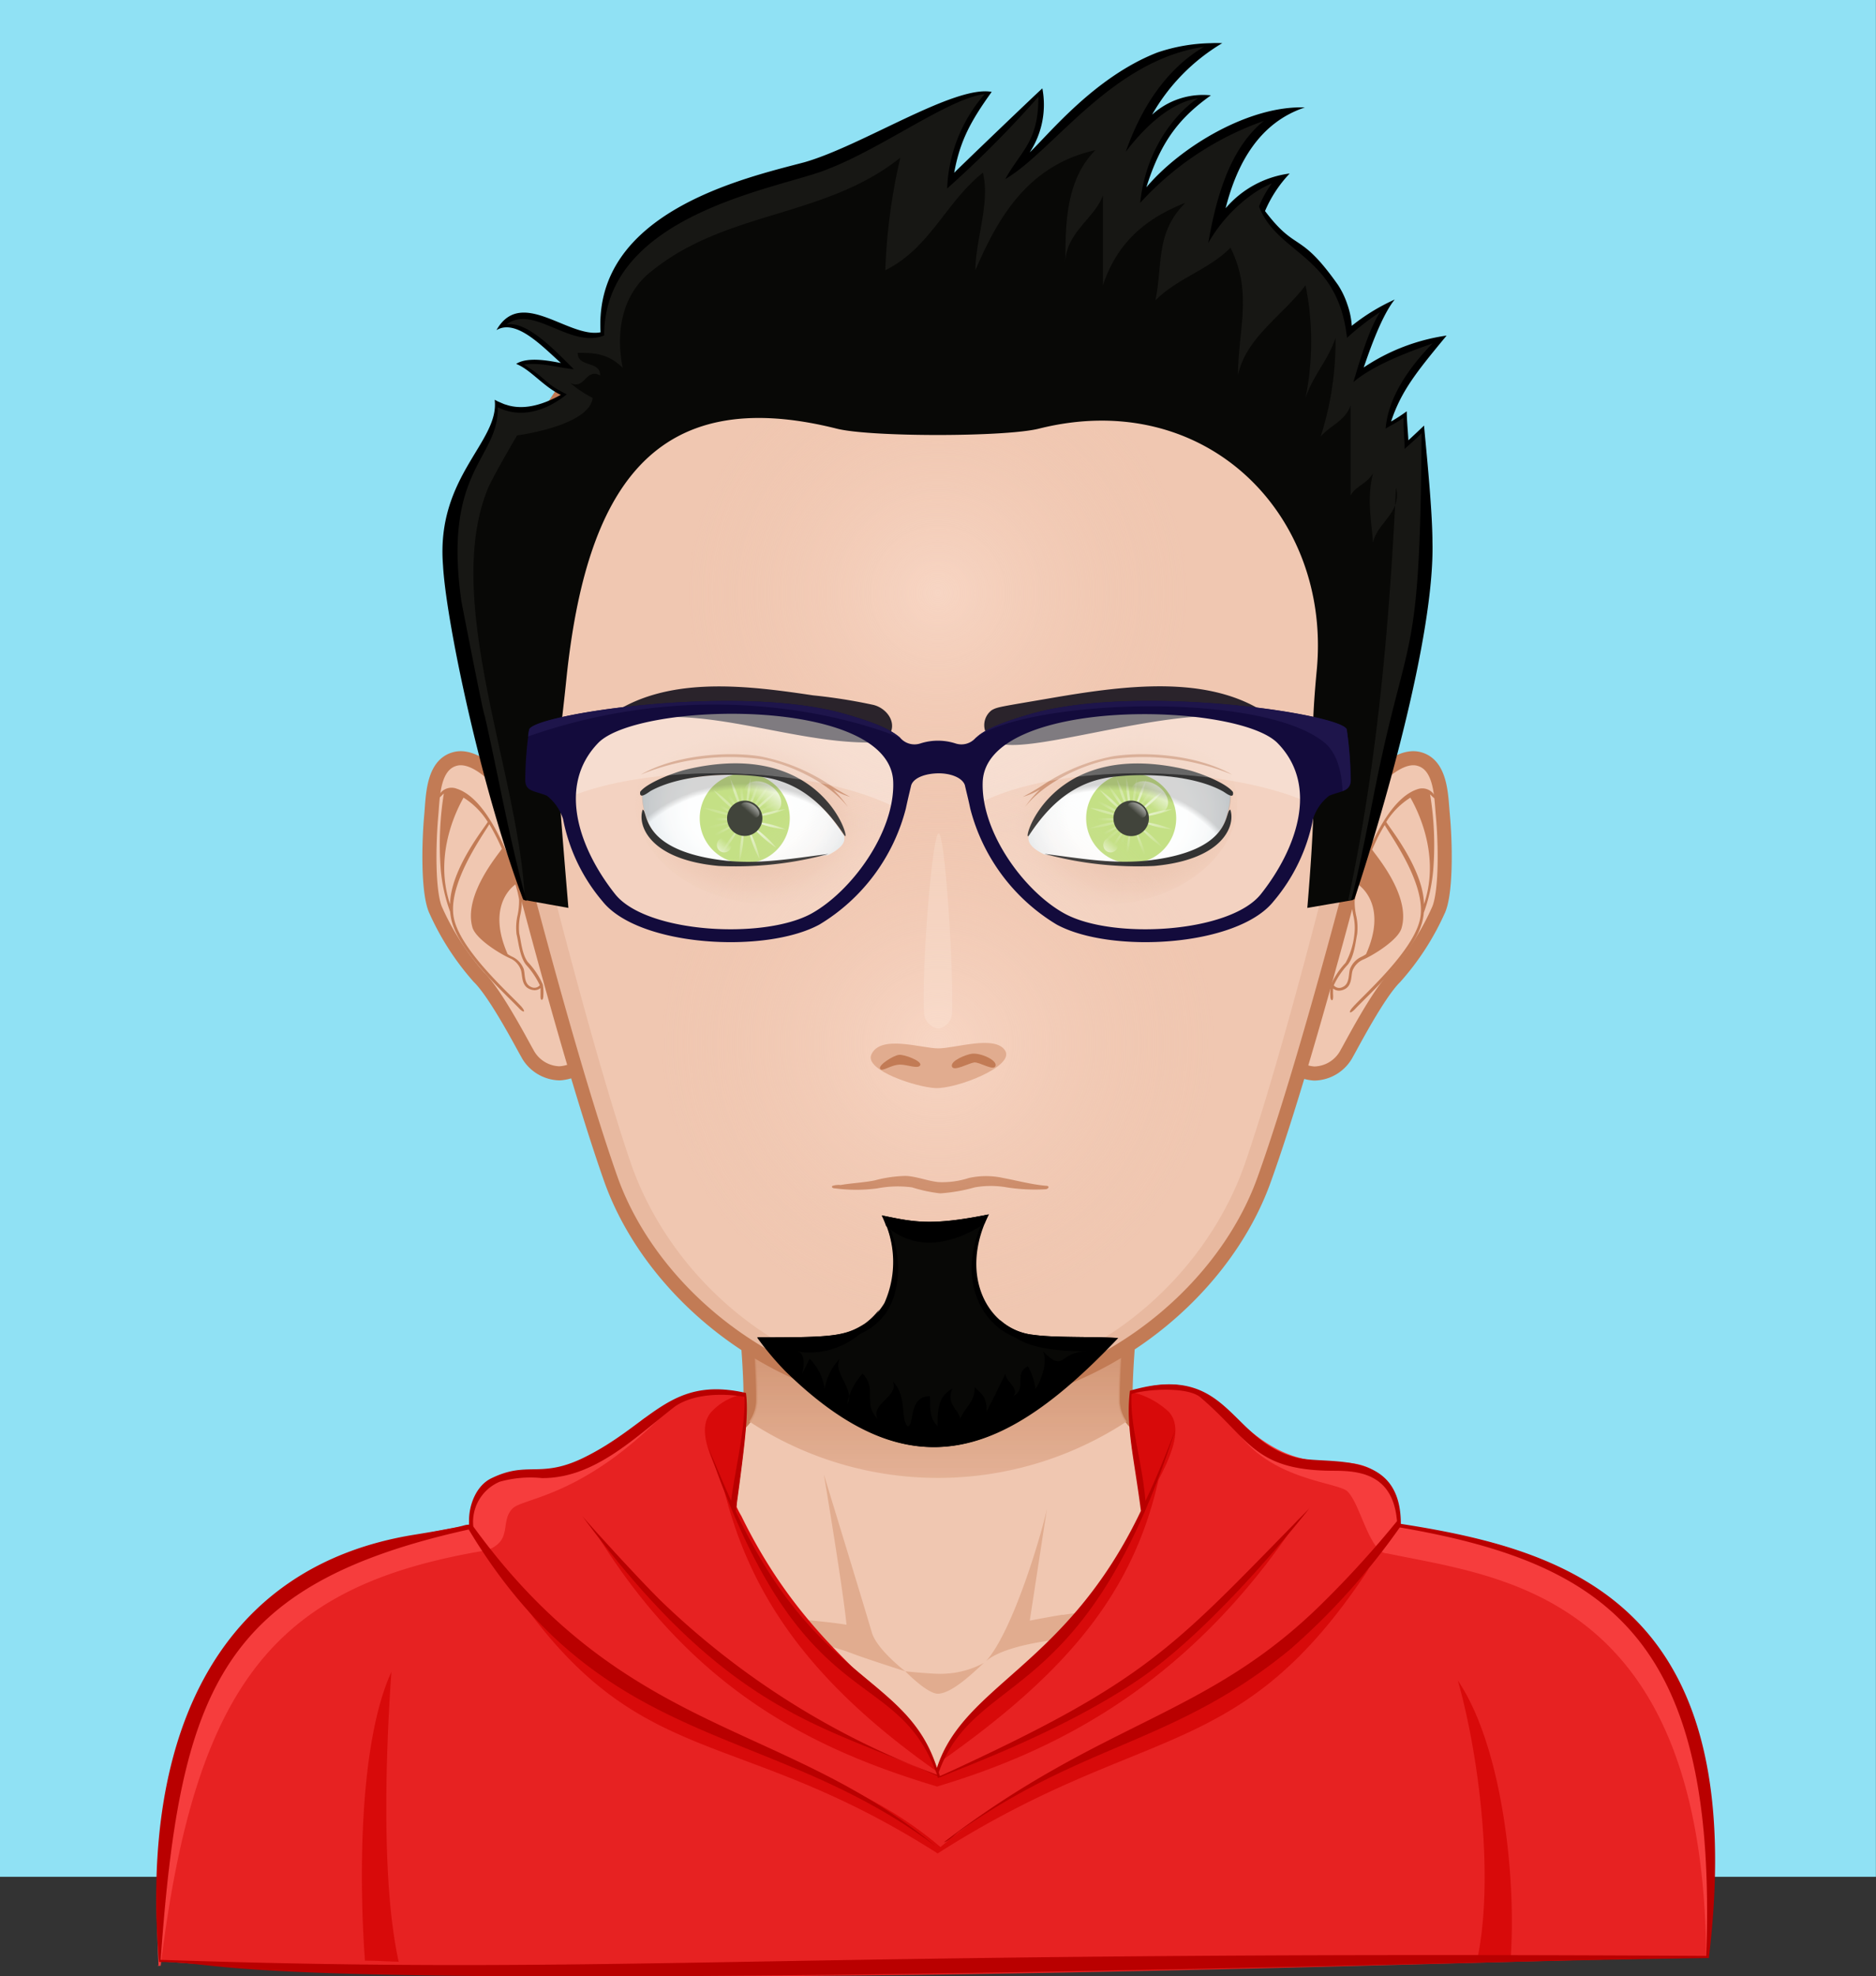 <svg id="Capa_1" data-name="Capa 1" xmlns="http://www.w3.org/2000/svg" xmlns:xlink="http://www.w3.org/1999/xlink" viewBox="0 0 200.01 210.6"><rect x="0" y="0" width="200.01" height="210.6" fill="#333333" stroke="none"/><defs><style>.cls-1{fill:#90e1f4;}.cls-2{fill:#080806;}.cls-12,.cls-3{fill:#f0c7b1;}.cls-4{fill:#ffe4d6;}.cls-5{fill:#e1ac8f;}.cls-6{fill:none;}.cls-12,.cls-6{stroke:#c27b55;stroke-width:1.5px;}.cls-7{fill:url(#Degradado_sin_nombre);}.cls-8{fill:#e72222;}.cls-9{fill:#d80a0a;}.cls-10{fill:#f63d3d;}.cls-11{fill:#b90000;}.cls-13{fill:#c27b55;}.cls-14{fill:#e8b9a0;}.cls-15{fill:url(#Degradado_sin_nombre_2);}.cls-16{fill:url(#Degradado_sin_nombre_3);}.cls-17{fill:#b5d867;}.cls-18,.cls-27{opacity:0.7;}.cls-18,.cls-19,.cls-20,.cls-21,.cls-22,.cls-23,.cls-27,.cls-28,.cls-29,.cls-30,.cls-31,.cls-37,.cls-39,.cls-40{isolation:isolate;}.cls-18{fill:url(#Degradado_sin_nombre_4);}.cls-19,.cls-28,.cls-40{opacity:0.4;}.cls-19{fill:url(#Degradado_sin_nombre_5);}.cls-20{opacity:0.9;}.cls-21,.cls-22,.cls-29,.cls-30{opacity:0.5;}.cls-21{fill:url(#Degradado_sin_nombre_6);}.cls-22{fill:url(#Degradado_sin_nombre_7);}.cls-23,.cls-31{opacity:0.75;}.cls-23{fill:url(#Degradado_sin_nombre_8);}.cls-24{fill:url(#Degradado_sin_nombre_9);}.cls-25{fill:url(#Degradado_sin_nombre_10);}.cls-26{fill:url(#Degradado_sin_nombre_11);}.cls-27{fill:url(#Degradado_sin_nombre_12);}.cls-28{fill:url(#Degradado_sin_nombre_13);}.cls-29{fill:url(#Degradado_sin_nombre_14);}.cls-30{fill:url(#Degradado_sin_nombre_15);}.cls-31{fill:url(#Degradado_sin_nombre_16);}.cls-32{fill:url(#Degradado_sin_nombre_17);}.cls-33{fill:url(#Degradado_sin_nombre_18);}.cls-34{fill:url(#Degradado_sin_nombre_19);}.cls-35{fill:url(#Degradado_sin_nombre_20);}.cls-36{fill:#2a232b;}.cls-37{fill:#fff5ef;}.cls-37,.cls-39{opacity:0.2;}.cls-38{fill:#171714;}.cls-39,.cls-40{fill:#fff;}.cls-41{fill:#130b3c;}.cls-42{fill:#1e154b;}</style><linearGradient id="Degradado_sin_nombre" x1="-389.38" y1="322.13" x2="-389.38" y2="333.87" gradientTransform="matrix(3, 0, 0, -3, 1268, 1124)" gradientUnits="userSpaceOnUse"><stop offset="0" stop-color="#e1ac8f" stop-opacity="0.8"/><stop offset="0.7" stop-color="#c27b55"/></linearGradient><linearGradient id="Degradado_sin_nombre_2" x1="-389.82" y1="329.4" x2="-389.82" y2="330.2" gradientTransform="matrix(3, 0, 0, -3, 1269.5, 1121)" gradientUnits="userSpaceOnUse"><stop offset="0.1" stop-color="#e8b9a0"/><stop offset="1" stop-color="#e1ac8f"/></linearGradient><radialGradient id="Degradado_sin_nombre_3" cx="-654.94" cy="335.26" r="3.53" gradientTransform="matrix(-3.3, 0.13, -0.19, -2.76, -2017.97, 1096.56)" gradientUnits="userSpaceOnUse"><stop offset="0" stop-color="#fff"/><stop offset="0.54" stop-color="#fdfefe"/><stop offset="0.74" stop-color="#f6f8f9"/><stop offset="0.88" stop-color="#eaeff2"/><stop offset="0.99" stop-color="#d9e3e8"/><stop offset="1" stop-color="#d8e2e7"/></radialGradient><radialGradient id="Degradado_sin_nombre_4" cx="317.64" cy="263.11" r="15.93" gradientTransform="matrix(0.29, -0.07, -0.07, -0.29, 7.07, 186.7)" gradientUnits="userSpaceOnUse"><stop offset="0" stop-color="#fff"/><stop offset="1" stop-color="#fff" stop-opacity="0"/></radialGradient><radialGradient id="Degradado_sin_nombre_5" cx="436.99" cy="678.21" r="15.93" gradientTransform="matrix(0.3, 0, 0, -0.3, -52.94, 287.7)" xlink:href="#Degradado_sin_nombre_4"/><linearGradient id="Degradado_sin_nombre_6" x1="-345.38" y1="344.46" x2="-345.13" y2="344.76" gradientTransform="matrix(3, 0, 0, -3, 1112.75, 1124)" xlink:href="#Degradado_sin_nombre_4"/><linearGradient id="Degradado_sin_nombre_7" x1="-344.17" y1="346.05" x2="-344.37" y2="345.82" gradientTransform="matrix(3, 0, 0, -3, 1112.75, 1124)" xlink:href="#Degradado_sin_nombre_4"/><linearGradient id="Degradado_sin_nombre_8" x1="-343.52" y1="346.71" x2="-343.98" y2="346.16" gradientTransform="matrix(3, 0, 0, -3, 1112.75, 1124)" xlink:href="#Degradado_sin_nombre_4"/><radialGradient id="Degradado_sin_nombre_9" cx="-345.21" cy="393.23" r="4.54" gradientTransform="matrix(2.97, 0.41, -0.4, 2.21, 1262.5, -640.15)" gradientUnits="userSpaceOnUse"><stop offset="0" stop-color="#e1ac8f"/><stop offset="0.7" stop-color="#e1ac8f" stop-opacity="0.3"/><stop offset="1" stop-color="#f0c7b1" stop-opacity="0"/></radialGradient><radialGradient id="Degradado_sin_nombre_10" cx="-331.9" cy="319.32" r="7" gradientTransform="matrix(2.15, -0.18, -0.24, -1.84, 869.64, 624.24)" gradientUnits="userSpaceOnUse"><stop offset="0.95" stop-opacity="0"/><stop offset="1" stop-opacity="0.2"/></radialGradient><radialGradient id="Degradado_sin_nombre_11" cx="-392.69" cy="347.31" r="3.53" gradientTransform="matrix(3.3, 0.13, 0.19, -2.76, 1349.97, 1096.56)" xlink:href="#Degradado_sin_nombre_3"/><radialGradient id="Degradado_sin_nombre_12" cx="-51.45" cy="358.36" r="15.93" gradientTransform="matrix(0.29, -0.07, -0.07, -0.29, 161.57, 186.7)" xlink:href="#Degradado_sin_nombre_4"/><radialGradient id="Degradado_sin_nombre_13" cx="55.94" cy="674.81" r="15.94" gradientTransform="matrix(0.3, 0, 0, -0.3, 101.55, 287.7)" xlink:href="#Degradado_sin_nombre_4"/><linearGradient id="Degradado_sin_nombre_14" x1="-383.15" y1="344.46" x2="-382.9" y2="344.76" gradientTransform="matrix(3, 0, 0, -3, 1267.25, 1124)" xlink:href="#Degradado_sin_nombre_4"/><linearGradient id="Degradado_sin_nombre_15" x1="-381.94" y1="346.05" x2="-382.14" y2="345.82" gradientTransform="matrix(3, 0, 0, -3, 1267.25, 1124)" xlink:href="#Degradado_sin_nombre_4"/><linearGradient id="Degradado_sin_nombre_16" x1="-381.29" y1="346.71" x2="-381.75" y2="346.16" gradientTransform="matrix(3, 0, 0, -3, 1267.25, 1124)" xlink:href="#Degradado_sin_nombre_4"/><radialGradient id="Degradado_sin_nombre_17" cx="-631.37" cy="446.37" r="4.54" gradientTransform="matrix(-2.97, 0.41, 0.4, 2.21, -1932.89, -640.03)" xlink:href="#Degradado_sin_nombre_9"/><radialGradient id="Degradado_sin_nombre_18" cx="-730.09" cy="358.23" r="7" gradientTransform="matrix(-2.15, -0.18, 0.24, -1.84, -1537.64, 624.26)" xlink:href="#Degradado_sin_nombre_10"/><radialGradient id="Degradado_sin_nombre_19" cx="-389.38" cy="337.6" r="10.93" gradientTransform="matrix(3, 0, 0, -3, 1268, 1124)" gradientUnits="userSpaceOnUse"><stop offset="0" stop-color="#ffe4d6" stop-opacity="0.5"/><stop offset="0.9" stop-color="#f0c7b1" stop-opacity="0"/></radialGradient><radialGradient id="Degradado_sin_nombre_20" cx="-389.38" cy="353.6" r="9.87" xlink:href="#Degradado_sin_nombre_19"/></defs><title>amaya</title><g id="svga-group-backs-single"><path id="SvgjsPath3600" class="cls-1" d="M199.87,200H-.13V0h200Z" transform="translate(0.13)"/></g><g id="svga-group-hair-back"><path id="SvgjsPath4355" class="cls-2" d="M100.27,100.4h-.8v-.8h.8Z" transform="translate(0.13)"/></g><g id="svga-group-humanbody-single"><path id="SvgjsPath2893" class="cls-3" d="M176.21,179.83c-1.76-3.8-6.56-9.43-11.89-11-6.59-1.92-21.47-4.25-27-5.54-4.42-1-13.33-9-16.45-11.72a3.37,3.37,0,0,1-1-2.21c-.11-8.69,3.36-31.78,3.36-31.78H76.54s3.46,23.09,3.35,31.78a3.37,3.37,0,0,1-1,2.21c-3.12,2.69-12,10.68-16.45,11.72-5.52,1.29-20.39,3.7-27,5.62-5.33,1.55-10.13,7.1-11.88,10.9-3,6.4-3.67,18-3.67,28h160C179.87,197.83,179.17,186.23,176.21,179.83Z" transform="translate(0.13)"/><path id="SvgjsPath2894" class="cls-4" d="M147.2,167.25c19.47,2.83,27.67,7,30.23,40.58h2.44c0-10-.7-21.6-3.66-28-1.76-3.8-6.56-9.43-11.89-11-6.59-1.92-21.47-4.25-27-5.54-4.42-1-14.59-9.65-17.31-13.08,2.68,3.76,10.23,12.49,16.84,14.77A52,52,0,0,0,147.2,167.25ZM62.88,165c6.61-2.28,14.16-11,16.85-14.77-2.72,3.43-12.89,12-17.32,13.08-5.52,1.29-20.39,3.7-27,5.62-5.33,1.55-10.13,7.1-11.88,10.9-3,6.4-3.67,18-3.67,28h2.44c2.55-33.4,10.78-37.75,30.24-40.58A51.91,51.91,0,0,0,62.88,165Z" transform="translate(0.13)"/><path id="SvgjsPath2895" class="cls-5" d="M96.39,178.1s-4.06-1.29-5.67-1.9c-8.36-3.21-35.52-5.29-35.52-5.29s28.61,1.14,34.92,2.23c-.37-3.82-2.41-16-2.41-16s4.12,13.45,5.12,16.85C93.37,175.79,96.39,178.1,96.39,178.1ZM105,177c-.07.06-.16.13-.24.21Zm-8.64,1.07s2.31,2.39,3.48,2.42c1.52,0,3.86-2.31,4.92-3.28a9.63,9.63,0,0,1-4.25,1.15C99.47,178.43,96.39,178.1,96.39,178.1Zm16.81-6c-1.23.19-3.51.63-3.51.63l1.83-11.92c-.51,2.46-3.58,13-6.49,16.23,1.53-1.3,4.92-1.92,6.66-2.17,8.19-1.18,8.18-1.18,32.85-4C144.54,170.91,121.28,170.79,113.2,172.09Z" transform="translate(0.13)"/><path id="SvgjsPath2896" class="cls-6" d="M176.21,179.83c-1.76-3.8-6.56-9.43-11.89-11-6.59-1.92-21.47-4.25-27-5.54-4.42-1-13.33-9-16.45-11.72a3.37,3.37,0,0,1-1-2.21c-.11-8.69,3.36-31.78,3.36-31.78H76.54s3.46,23.09,3.35,31.78a3.37,3.37,0,0,1-1,2.21c-3.12,2.69-12,10.68-16.45,11.72-5.52,1.29-20.39,3.7-27,5.62-5.33,1.55-10.13,7.1-11.88,10.9-3,6.4-3.67,18-3.67,28h160C179.87,197.83,179.17,186.23,176.21,179.83Z" transform="translate(0.13)"/></g><g id="svga-group-chinshadow-single"><path id="SvgjsPath4373" class="cls-7" d="M79.75,151.48a36.66,36.66,0,0,0,40.24,0,4,4,0,0,1-.74-2.1c-.07-5.69,1.35-17.29,2.36-24.83-12.47-2.51-31-2.51-43.48,0,1,7.54,2.44,19.14,2.36,24.83A4,4,0,0,1,79.75,151.48Z" transform="translate(0.13)"/></g><g id="svga-group-clothes-single"><path id="SvgjsPath4361" class="cls-8" d="M16.92,209c-2.33-19.44,6.42-37.67,27.6-43.69,6.22-1.77,4.55-2.67,5.49-2.73a2,2,0,0,1,0-.5h0c.07-6.43,7.22-5.17,9.27-5.59,8.1-1.73,10.85-10.23,20.09-8,.23,1.95.06,4.2-1.09,12.53,8.71,18.78,18.17,17.15,21.54,27.66,3-9.4,13.87-10.89,21.84-27.66-.52-4.71-1.66-8.83-1.18-12.75l0,0c6.2-2.07,8.9.7,11.37,3.08,7.52,7.27,11.51,2.66,15.27,6a6.63,6.63,0,0,1,2,5.21c17.13,2.49,36.78,7.92,32.87,46l.07.08C164.75,208.54,65.91,212.88,16.92,209Z" transform="translate(0.13)"/><path id="SvgjsPath4362" class="cls-9" d="M100.09,187.75c3.38-8.51,13.55-10.5,21.23-26.2a7.19,7.19,0,0,0,.53-1,15.23,15.23,0,0,0-1-4.61,28.18,28.18,0,0,1-.47-7.63,8.68,8.68,0,0,1,4.09,2.13c1.51,1.64.37,4.49-1.08,7.24C120.72,169.48,114,178,100.09,187.75Zm55.21-8.66c2.35,8.3,3.91,21.55,2,30,1.57,0,2.15-.08,3.61-.11C161.59,200.1,160,186,155.3,179.09ZM130,180.59c-10.25,6-20.55,8.29-29.86,16.24-9.31-7.93-19.72-9.31-30-15.29-4.69-1.89-11.9-8.56-16.3-13.26,13.85,21,23.77,15.06,46,29.23,22.19-14.17,32.17-9.35,46-30.38C141.39,171.83,134.65,178.72,130,180.59Zm-30.24,8.16c-3.39-8.51-13.17-11.5-20.85-27.2a9.28,9.28,0,0,1-.52-1c.13-1.46-.21-3.07.47-4.69a26,26,0,0,0,.32-7.3,6.26,6.26,0,0,0-3.45,1.88c-1.5,1.64-.36,4.49,1.08,7.24C79.47,169.48,85.85,179,99.72,188.75ZM41.6,178.16c-3.44,7.51-3.47,21.94-2.82,30.78,1.45,0,2,.07,3.6.11C40.5,200.64,41,186.61,41.6,178.16Zm58.18,12.22c13.11-3.93,27.05-11.12,38.65-28.68-10.47,14.11-26,22.45-38.35,27.56-12.71-4.61-27.93-13.77-36.8-26.11C73.68,180.19,86.68,186.45,99.78,190.38Z" transform="translate(0.13)"/><path id="SvgjsPath4363" class="cls-10" d="M182.08,208.54h-.3c-.34-38.89-22-40.46-34-43-1.88,0-2.85-5.21-4.23-6.59-1.18-1.18-10.22-1.18-13.08-8.94.47.41.9.84,1.34,1.26,7.52,7.27,11.5,2.66,15.27,6a6.66,6.66,0,0,1,2,5.21c17.13,2.49,36.78,7.92,32.87,46Zm-165.39.94H17c3.8-30.91,12.82-40.65,34.83-44.29,2.76-1.05,1.31-3.05,2.69-4.44,1.17-1.17,7.7-1.2,16.74-10.71-.47.41-2.46.83-2.89,1.25-7.52,7.27-13.19,5.21-15.27,6-2.57,1-3,3.22-3,5.23C33,165,14.8,174.47,16.77,209.39Z" transform="translate(0.13)"/><path id="SvgjsPath4364" class="cls-11" d="M149.22,162.39c0-7.89-7.41-6.32-10.82-7-7.53-1.62-7.29-10.34-18.06-7.19-.46,3.72.41,7,1.17,12.8-7.9,16.6-18.86,18.47-21.75,27.39-3.17-9.9-12.84-8.9-21.45-27.33,1.2-8.67,1.32-10.69,1.09-12.62-8.22-1.88-10.08,3.45-17.51,7-4.51,2.11-5.78.21-9.65,2.1-1.61.78-2.41,2.89-2.36,4.62,0,0,0,0,0,0a1.56,1.56,0,0,0,0,.31c-.94.07.44.06-5.86,1.08-20.29,3.28-29.29,20.43-27.2,45.53,9.51,0,.81,3.5,146.52-.07,6.77-.17,18.24-.35,18.72-.35C186.53,171.42,167.74,165.26,149.22,162.39ZM17,208.85c2.06-28.8,6.41-40,32.84-45.86,14.38,23.87,32,20.4,49.78,33.75-16.13-13.42-33-11.64-49.29-34.07a4.65,4.65,0,0,1,2.82-4.77,12.08,12.08,0,0,1,4.48-.39c5.67.05,10-4.4,14.24-7.66,2-1.33,5-1.4,7.36-1,.18,3.1-1,7.77-1.41,11.07-.83-1.83-1.62-3.73-2.41-5.61,10,29.3,19.92,22.66,24.37,34.82a85.35,85.35,0,0,1-29.46-18.55c-2.69-2.66-8-8.53-8.41-9.08,15.65,21.21,25.66,22.29,37.91,27.76,0,0,0,0,0,0s0,.17.06.2a.68.68,0,0,1,.2-.07.07.07,0,0,1,.06,0c1.7-.83,12.85-4.72,21.35-10.56,8.74-6,18.71-19.06,18-18.11-14.61,14.86-16.86,18.23-39.37,28.54l-.06,0a1.58,1.58,0,0,0-.09-.31.58.58,0,0,1,0-.14c4-10.87,15.58-6.67,25.21-36.45-1,2.58-2,5.11-3.19,7.59-.36-4.36-1.63-7.8-1.49-11.4,1.67-.55,6.2-.81,7.45.44,5.22,4.47,5.65,7.74,14.16,7.74,2.72,0,6.29.36,6.7,5.37A106.59,106.59,0,0,1,141,170.7c-12.35,12.3-23.4,12.53-40.49,25.61.41,0,1.28-.91,1.62-1.14,13.37-9.49,23-9.34,35.27-19.39a73,73,0,0,0,11.7-13h.07c22.56,3.88,33.85,12.37,32.61,45.65C80.71,207.83,67,210.52,17,208.85Z" transform="translate(0.13)"/></g><g id="svga-group-ears-left"><path id="SvgjsPath3601" class="cls-12" d="M56.41,87.48c-1.19-2-5.06-7.36-8-6.61-2.41.62-2.38,4-2.56,6-.27,2.91-.37,8,.42,10a27.88,27.88,0,0,0,4.66,7.26c1.84,1.79,4.78,7.49,5.14,8.08a4,4,0,0,0,3.46,2.17c2.45-.15,4.58-2.47,4.77-3.59C65.31,104.74,59.5,92.6,56.41,87.48Z" transform="translate(0.13)"/><path id="SvgjsPath3602" class="cls-13" d="M55.23,99.48a6.26,6.26,0,0,1,.12-2,6.75,6.75,0,0,0,.15-1.74,28.68,28.68,0,0,0-2.38-6.57c-1-2-2.56-4.48-4.55-5.12a1.53,1.53,0,0,0-1.67.37c-.23.24-.28.52-.2.55s.24-.2.49-.41-.41,0,0,0a34.58,34.58,0,0,0-.33,8.11,17.6,17.6,0,0,0,1,4.49,7.37,7.37,0,0,0,.13.84c.8,3.53,6,8.14,7.23,9.46.22.24.46.38.51.32s-.08-.3-.3-.54c-1.2-1.31-6.38-5.9-7.15-9.31-.82-3.61,3.13-9,3.76-10.1.32.54.59,1.05.8,1.47s.35.73.54,1.15c-.37.59-4.1,4.9-3.15,8.35.35,1.28,3.06,2.92,4.11,3.36a2.12,2.12,0,0,1,1,1.05c.29.5,0,1.78,1,2.19a1.43,1.43,0,0,0,.53.12,1,1,0,0,0,.63-.23c0,.22,0,.5,0,.75s0,.49.12.5.17-.14.18-.47a5,5,0,0,0-.06-1.16,8.29,8.29,0,0,0-1.57-2.36C55.52,101.76,55.41,100.17,55.23,99.48Zm-7.38-3.13C46,90.81,48.87,85.76,49.29,85a8.08,8.08,0,0,1,2.58,2.59C51.49,88.26,47.92,92.62,47.85,96.35Zm8.64,8.82c-.87-.37-.57-1.58-.85-2.06a2.35,2.35,0,0,0-1.18-1.17,3.44,3.44,0,0,1-.47-.27c-2.14-4.86.24-7,.83-7.42a11.23,11.23,0,0,1,.39,1.58,7.09,7.09,0,0,1-.15,1.66,6,6,0,0,0-.12,2.06c.2.76.33,2.38,1,3.24a8.82,8.82,0,0,1,1.48,2.2A.74.74,0,0,1,56.49,105.17Z" transform="translate(0.13)"/></g><g id="svga-group-ears-right"><path id="SvgjsPath3603" class="cls-12" d="M143.13,87.48c1.18-2,5.06-7.36,8-6.61,2.41.62,2.38,4,2.57,6,.27,2.91.37,8-.42,10a27.66,27.66,0,0,1-4.67,7.26c-1.84,1.79-4.77,7.49-5.13,8.08A4,4,0,0,1,140,114.4c-2.45-.15-4.57-2.47-4.77-3.59C134.22,104.74,140,92.6,143.13,87.48Z" transform="translate(0.13)"/><path id="SvgjsPath3604" class="cls-13" d="M143.33,102.6a8.29,8.29,0,0,0-1.57,2.36,5.07,5.07,0,0,0-.06,1.16c0,.33.1.47.18.47s.13-.16.12-.5a6.17,6.17,0,0,1,0-.75,1,1,0,0,0,.62.23,1.39,1.39,0,0,0,.53-.12c1-.41.69-1.69,1-2.19a2.08,2.08,0,0,1,1.05-1c1.05-.45,3.75-2.09,4.1-3.37,1-3.45-2.77-7.76-3.14-8.35.18-.42.37-.81.53-1.15s.48-.93.81-1.47c.63,1.14,4.58,6.49,3.75,10.1-.77,3.41-6,8-7.15,9.31-.22.24-.36.48-.3.54s.29-.08.52-.32c1.21-1.32,6.42-5.93,7.22-9.46a5.74,5.74,0,0,0,.13-.83,17.74,17.74,0,0,0,1-4.5,33.49,33.49,0,0,0-.33-8.11c.41,0-.2-.18,0,0s.42.45.5.41,0-.31-.21-.55A1.52,1.52,0,0,0,151,84.1c-2,.64-3.57,3.14-4.55,5.12A29.83,29.83,0,0,0,144,95.79a6.72,6.72,0,0,0,.15,1.74,5.7,5.7,0,0,1,.12,2A8.09,8.09,0,0,1,143.33,102.6Zm4.33-15A8.08,8.08,0,0,1,150.24,85c.42.76,3.33,5.81,1.45,11.35C151.61,92.62,148.05,88.26,147.66,87.59ZM142.07,105a8.46,8.46,0,0,1,1.49-2.2c.7-.86.84-2.48,1-3.24a5.85,5.85,0,0,0-.12-2.07,6.89,6.89,0,0,1-.14-1.65,11,11,0,0,1,.38-1.58c.6.44,3,2.56.83,7.42a3.3,3.3,0,0,1-.47.27,2.35,2.35,0,0,0-1.18,1.17c-.28.48,0,1.69-.84,2.06A.75.75,0,0,1,142.07,105Z" transform="translate(0.13)"/></g><g id="svga-group-faceshape-wrap"><g id="svga-group-faceshape-single"><path id="SvgjsPath4370" class="cls-3" d="M99.87,20.69c-26.89,0-48.65,22-48.69,49.2a49.65,49.65,0,0,0,1.56,12.52h0S59.82,111,65,125.67c4.47,12.53,18.42,23.83,34.83,23.83s30.37-11.3,34.83-23.83C139.93,111,147,82.45,147,82.41h0a50.11,50.11,0,0,0,1.56-12.52C148.53,42.68,126.77,20.65,99.87,20.69Z" transform="translate(0.13)"/><path id="SvgjsPath4371" class="cls-14" d="M137.29,38.39c6,8.26,8.7,18.55,8.72,29.72a76.56,76.56,0,0,1-1.51,12.51s-6.82,28.6-11.86,43.26c-4.3,12.53-16.95,23.83-32.77,23.83S71.4,136.41,67.1,123.88c-5-14.66-11.84-43.22-11.85-43.26s-1.52-8.13-1.51-12.51c0-11.17,2.76-21.46,8.72-29.71a50,50,0,0,0-9.72,44h0S59.82,111,65,125.67c4.47,12.53,18.42,23.83,34.83,23.83s30.37-11.3,34.84-23.83C139.93,111,147,82.45,147,82.41h0a50,50,0,0,0-9.72-44Z" transform="translate(0.13)"/><path id="SvgjsPath4372" class="cls-6" d="M99.87,20.69c-26.89,0-48.65,22-48.69,49.2a49.65,49.65,0,0,0,1.56,12.52h0S59.82,111,65,125.67c4.47,12.53,18.42,23.83,34.83,23.83s30.37-11.3,34.83-23.83C139.93,111,147,82.45,147,82.41h0a50.11,50.11,0,0,0,1.56-12.52C148.53,42.68,126.77,20.65,99.87,20.69Z" transform="translate(0.13)"/></g></g><g id="svga-group-mouth-single"><path id="SvgjsPath4365" class="cls-15" d="M100.13,132.86a4.55,4.55,0,0,1-3.8-2.24,24.84,24.84,0,0,0,7.42-.05S102.41,132.86,100.13,132.86Z" transform="translate(0.13)"/><path id="SvgjsPath4369" class="cls-13" d="M96.44,130.68a.22.22,0,0,1-.17-.23.21.21,0,0,1,.23-.16,13.28,13.28,0,0,0,7,0,.2.2,0,0,1,.23.16.22.22,0,0,1-.15.24A12.14,12.14,0,0,1,96.44,130.68Zm-7.81-4.31a2.16,2.16,0,0,1,.86-.09c1.13-.2,2.5-.26,3.63-.49a14,14,0,0,1,3.33-.48c1.19.06,2.3.54,3.48.66a9.17,9.17,0,0,0,3.24-.44,8.48,8.48,0,0,1,3.65,0c1.55.29,3,.69,4.55.83.47,0,.29.33,0,.37a19.47,19.47,0,0,1-4.16-.2,9.82,9.82,0,0,0-3.42,0,18,18,0,0,1-3.68.64,15.87,15.87,0,0,1-3-.64,11.63,11.63,0,0,0-3.72.11,17.09,17.09,0,0,1-4.46,0C88.52,126.64,88.52,126.42,88.63,126.37Z" transform="translate(0.13)"/></g><g id="svga-group-eyes-left"><g id="svga-group-eyesback-left"><path id="SvgjsPath4241" class="cls-16" d="M81.26,82.71c3.67.54,6.34,2.79,8.62,6.35h0a.14.14,0,0,1,0,.06c.2.81-.65,1.46-1.72,2-3.82.49-7.49,1.19-11.36.7-7.74-1-7.88-4.41-8.26-5.31a6.5,6.5,0,0,1-.25-2A13,13,0,0,1,73,82.89,29.69,29.69,0,0,1,81.26,82.71Z" transform="translate(0.13)"/></g><g id="svga-group-eyesiriswrapper-left"><g id="svga-group-eyesiriscontrol-left"><g id="svga-group-eyesiris-left"><path id="SvgjsPath4309" class="cls-17" d="M84.07,87.2a4.8,4.8,0,0,1-9.6,0h0a4.8,4.8,0,0,1,9.6,0Z" transform="translate(0.13)"/><path id="SvgjsPath4310" class="cls-18" d="M78.73,82.46h0l.06.33C78.74,82.68,78.74,82.57,78.73,82.46Zm0,.33a11.77,11.77,0,0,0,.42,3.49A11.61,11.61,0,0,0,78.74,82.79Zm.42,3.49c0,.13-.09.22-.17.25a.32.32,0,0,1-.29-.08.33.33,0,0,1,0,.3c-.06.07-.16.08-.3.07a.34.34,0,0,1,.12.28c0,.08-.11.14-.24.19.13,0,.22.11.24.2a.34.34,0,0,1-.12.28.31.31,0,0,1,.3.07.33.33,0,0,1,0,.3.34.34,0,0,1,.3-.08c.08,0,.13.12.16.25.07-.12.14-.19.22-.2a.32.32,0,0,1,.27.15.34.34,0,0,1,.1-.29.32.32,0,0,1,.3,0,.26.26,0,0,1,.23-.44.33.33,0,0,1-.18-.24c0-.09.07-.17.19-.25-.14,0-.24,0-.28-.13a.32.32,0,0,1,0-.3.26.26,0,0,1-.41-.28c-.09.1-.17.16-.26.15S79.22,86.4,79.16,86.28Zm.48.06a11.57,11.57,0,0,0,1.26-3.28A11.81,11.81,0,0,0,79.64,86.34Zm1.26-3.28c0-.1.1-.2.14-.3l-.05,0Zm-.85,3.56a11.83,11.83,0,0,0,2.64-2.33A11.91,11.91,0,0,0,80.05,86.62Zm2.64-2.33.24-.18,0,0Zm-2.42,2.76a11.8,11.8,0,0,0,3.42-.83A12.24,12.24,0,0,0,80.27,87.05Zm3.42-.83.27,0s0,0,0-.05Zm-3.42,1.32a11.73,11.73,0,0,0,3.41.85A12.28,12.28,0,0,0,80.27,87.54Zm3.41.85.23.08s0,0,0,0ZM80,88a12,12,0,0,0,2.63,2.34A11.48,11.48,0,0,0,80,88Zm2.63,2.34.14.15,0,0Zm-3-2.06a11.83,11.83,0,0,0,1.24,3.29A11.68,11.68,0,0,0,79.64,88.26Zm1.24,3.29a1.21,1.21,0,0,0,.05.18h0Zm-1.73-3.24a11.68,11.68,0,0,0-.43,3.49A11.72,11.72,0,0,0,79.15,88.31Zm-.43,3.49a1.16,1.16,0,0,0,0,.18h0C78.71,91.93,78.72,91.86,78.72,91.8Zm0-3.66a11.77,11.77,0,0,0-2,2.89A11.59,11.59,0,0,0,78.69,88.14Zm-2,2.89-.13.15,0,0Zm1.68-3.26a12,12,0,0,0-3.12,1.62A11.66,11.66,0,0,0,78.37,87.77ZM75.25,89.4l-.21.08,0,0Zm3-2.11a12.16,12.16,0,0,0-3.51,0A11.33,11.33,0,0,0,78.25,87.29Zm-3.51,0-.26,0v0Zm3.63-.46a11.8,11.8,0,0,0-3.1-1.64A11.9,11.9,0,0,0,78.37,86.82Zm-3.1-1.64L75,85a.08.08,0,0,1,0,0Zm3.43,1.27a12,12,0,0,0-2-2.9A11.58,11.58,0,0,0,78.7,86.45Zm-2-2.9c0-.09-.11-.18-.16-.28l0,0A2.43,2.43,0,0,0,76.71,83.55Z" transform="translate(0.13)"/><path id="SvgjsPath4314" class="cls-19" d="M80,82.47h-.06c0,.11,0,.22,0,.33C79.93,82.69,80,82.58,80,82.47Zm-.08.32a11.74,11.74,0,0,0-.5,3.48A11.53,11.53,0,0,0,79.9,82.79Zm-.5,3.48c-.07.12-.14.2-.23.21a.36.36,0,0,1-.26-.16.34.34,0,0,1-.1.29.38.38,0,0,1-.31,0,.34.34,0,0,1,0,.3c0,.08-.14.11-.28.13.11.08.18.16.18.25s-.07.16-.19.24c.14,0,.24.06.27.14a.32.32,0,0,1,0,.3.31.31,0,0,1,.3,0,.34.34,0,0,1,.1.29.34.34,0,0,1,.27-.15c.08,0,.15.09.21.22,0-.14.09-.23.18-.25a.32.32,0,0,1,.29.08.33.33,0,0,1,0-.3.39.39,0,0,1,.3-.06A.33.33,0,0,1,80,87.5c0-.08.11-.14.24-.19-.13,0-.21-.11-.23-.2a.34.34,0,0,1,.12-.28c-.13,0-.24,0-.29-.07s-.06-.17,0-.3c-.12.07-.22.11-.3.07S79.43,86.41,79.4,86.27Zm.45.19a12,12,0,0,0,2.07-2.85A11.78,11.78,0,0,0,79.85,86.46Zm2.07-2.85.21-.25,0,0Zm-1.75,3.22a11.46,11.46,0,0,0,3.15-1.56A11.89,11.89,0,0,0,80.17,86.83Zm3.15-1.56.28-.11s0,0,0,0Zm-3,2a11.45,11.45,0,0,0,3.51.08A12,12,0,0,0,80.28,87.31Zm3.51.08.28,0v0Zm-3.64.4a11.91,11.91,0,0,0,3.07,1.7A11.51,11.51,0,0,0,80.15,87.79Zm3.07,1.7.2.13,0,0Zm-3.41-1.34a11.81,11.81,0,0,0,1.94,2.93A11.66,11.66,0,0,0,79.81,88.15Zm1.94,2.93.1.19,0,0Zm-2.4-2.77a11.66,11.66,0,0,0,.35,3.5A11.76,11.76,0,0,0,79.35,88.31Zm.35,3.5V92h0Zm-.83-3.57a11.77,11.77,0,0,0-1.32,3.26A11.82,11.82,0,0,0,78.87,88.24ZM77.55,91.5l-.09.16h0ZM78.47,88a11.8,11.8,0,0,0-2.68,2.27A12.07,12.07,0,0,0,78.47,88Zm-2.68,2.27-.17.12,0,0A1.85,1.85,0,0,1,75.79,90.22Zm2.46-2.71a11.8,11.8,0,0,0-3.43.76A11.55,11.55,0,0,0,78.25,87.51Zm-3.43.76-.23,0a.08.08,0,0,1,0,0ZM78.26,87a11.79,11.79,0,0,0-3.39-.92A11.55,11.55,0,0,0,78.26,87Zm-3.39-.92L74.63,86s0,0,0,0Zm3.63.49a11.89,11.89,0,0,0-2.57-2.39A11.48,11.48,0,0,0,78.5,86.59ZM75.93,84.2,75.72,84l0,0Zm3,2.12A11.49,11.49,0,0,0,77.74,83,11.86,11.86,0,0,0,78.91,86.32ZM77.74,83c0-.1,0-.21-.08-.31l0,0C77.65,82.81,77.7,82.91,77.74,83Z" transform="translate(0.13)"/><path id="SvgjsPath4318" class="cls-17" d="M81.15,87.2a1.88,1.88,0,1,1-1.88-1.88A1.88,1.88,0,0,1,81.15,87.2Z" transform="translate(0.13)"/><path id="SvgjsPath4319" class="cls-20" d="M81.15,87.2a1.88,1.88,0,1,1-1.88-1.88A1.88,1.88,0,0,1,81.15,87.2Z" transform="translate(0.13)"/><path id="SvgjsPath4320" class="cls-21" d="M76.64,89.4a.79.79,0,0,1,1.09.22.78.78,0,0,1-1.3.87.8.8,0,0,1,.21-1.09Z" transform="translate(0.13)"/><path id="SvgjsPath4324" class="cls-22" d="M80.76,86.94c-.2.3-.78.26-1.29-.08s-.76-.86-.56-1.16h0c.2-.3.78-.26,1.29.08s.76.86.56,1.16Z" transform="translate(0.13)"/><path id="SvgjsPath4328" class="cls-23" d="M83,86.14c-.45.7-1.63.74-2.62.09s-1.42-1.73-1-2.43,1.63-.74,2.62-.09,1.43,1.73,1,2.43Z" transform="translate(0.13)"/></g></g></g><g id="svga-group-eyesfront-left"><path id="SvgjsPath4266" class="cls-3" d="M64,86.87c2.58,9,6,18.65,14.15,18.93S95.82,100,95.94,88c.14-13.41-8.38-18.7-16.55-19S60.12,73.37,64,86.87Zm4.61-.4a6.5,6.5,0,0,1-.25-2A13.68,13.68,0,0,1,73,83a29.32,29.32,0,0,1,8.26-.26c3.67.54,6.34,2.79,8.62,6.35h0a.14.14,0,0,1,0,.06c.2.81-.65,1.46-1.72,2-3.82.49-7.49,1.19-11.36.7C69.09,90.78,69,87.37,68.57,86.47Z" transform="translate(0.13)"/><path id="SvgjsPath4267" class="cls-24" d="M79.25,96.14c7.41,1.12,14.28-2.41,15.35-7.89s-4.06-10.83-11.46-12-14.28,2.41-15.35,7.89S71.84,95,79.25,96.14ZM68.32,84.5A15.54,15.54,0,0,1,73,83a29.3,29.3,0,0,1,8.26-.26c3.67.54,6.34,2.79,8.61,6.35h0s0,0,0,.06c.2.81-.65,1.46-1.72,2-3.82.49-7.49,1.19-11.36.7-7.75-1-7.88-4.41-8.26-5.31A6.5,6.5,0,0,1,68.32,84.5Z" transform="translate(0.13)"/><path id="SvgjsPath4272" class="cls-25" d="M68.57,86.47a6.5,6.5,0,0,1-.25-2A14.83,14.83,0,0,1,73,83a29.32,29.32,0,0,1,8.26-.26c3.67.54,6.34,2.79,8.62,6.35h0a.14.14,0,0,1,0,.06c.2.81-.65,1.46-1.72,2-3.82.49-7.49,1.19-11.36.7C69.09,90.78,69,87.37,68.57,86.47Z" transform="translate(0.13)"/><path id="SvgjsPath4276" class="cls-13" d="M80.93,80.6a20.57,20.57,0,0,1,7.59,3.16c.51.32,1.09.69,2,1.16a7.41,7.41,0,0,1-1.84-.81A12.14,12.14,0,0,1,90.27,86c-2-2.53-5.84-4.43-9.09-5.08a25,25,0,0,0-13,1.63C72,80.36,77.66,80.07,80.93,80.6Z" transform="translate(0.13)"/><path id="SvgjsPath4277" d="M89.88,89c-2.28-3.47-5-5.66-8.63-6.19-3.86-.57-9-.18-12,1.47-.24.14-1.28,1-1.12.09.7-.93,3.46-2,4.8-2.34C87.89,78.42,90.74,90.29,89.88,89ZM68.39,86.28c-.58,1.65.69,5.32,8.11,6A37.81,37.81,0,0,0,88.21,91c-3.82.47-7.5,1.16-11.37.67C68.05,90.55,69,86.42,68.39,86.28Z" transform="translate(0.13)"/></g></g><g id="svga-group-eyes-right"><g id="svga-group-eyesback-right"><path id="SvgjsPath4249" class="cls-26" d="M118.17,82.71c-3.67.54-6.35,2.79-8.62,6.35h0a.14.14,0,0,1,0,.06c-.2.81.65,1.46,1.73,2,3.81.49,7.48,1.19,11.35.7,7.75-1,7.89-4.41,8.26-5.31a6.5,6.5,0,0,0,.25-2,12.9,12.9,0,0,0-4.68-1.61A29.62,29.62,0,0,0,118.17,82.71Z" transform="translate(0.13)"/></g><g id="svga-group-eyesiriswrapper-right"><g id="svga-group-eyesiriscontrol-right"><g id="svga-group-eyesiris-right"><path id="SvgjsPath4332" class="cls-17" d="M125.27,87.2a4.8,4.8,0,0,1-9.6,0h0a4.8,4.8,0,0,1,9.6,0Z" transform="translate(0.13)"/><path id="SvgjsPath4333" class="cls-27" d="M119.93,82.46h-.05c0,.11,0,.22.07.33C119.94,82.68,119.94,82.57,119.93,82.46Zm0,.33a11.77,11.77,0,0,0,.42,3.49A11.61,11.61,0,0,0,119.94,82.79Zm.42,3.49c0,.13-.09.22-.17.25a.32.32,0,0,1-.29-.08.33.33,0,0,1,0,.3c-.06.07-.16.08-.3.07a.34.34,0,0,1,.12.28c0,.08-.11.14-.23.19.12,0,.21.11.23.2a.34.34,0,0,1-.12.28.31.31,0,0,1,.3.07.35.35,0,0,1,0,.3.32.32,0,0,1,.29-.08c.08,0,.13.12.16.25.07-.12.14-.19.23-.2a.31.31,0,0,1,.26.15.34.34,0,0,1,.1-.29.32.32,0,0,1,.3,0,.34.34,0,0,1,0-.3c0-.08.14-.12.28-.14-.12-.07-.19-.16-.18-.24s.06-.17.18-.25c-.14,0-.24,0-.28-.13a.35.35,0,0,1,0-.3.34.34,0,0,1-.31,0c-.07,0-.09-.15-.1-.29a.31.31,0,0,1-.26.15C120.5,86.48,120.42,86.4,120.36,86.28Zm.48.06a11.57,11.57,0,0,0,1.26-3.28A12.15,12.15,0,0,0,120.84,86.34Zm1.26-3.28c.05-.1.1-.2.14-.3l0,0Zm-.85,3.56a11.61,11.61,0,0,0,2.64-2.33A11.91,11.91,0,0,0,121.25,86.62Zm2.64-2.33.24-.18,0,0Zm-2.41,2.76a11.69,11.69,0,0,0,3.41-.83A12,12,0,0,0,121.48,87.05Zm3.41-.83.27,0v-.05Zm-3.42,1.32a11.73,11.73,0,0,0,3.41.85A12.2,12.2,0,0,0,121.47,87.54Zm3.41.85.23.08v0ZM121.24,88a12,12,0,0,0,2.63,2.34A11.48,11.48,0,0,0,121.24,88Zm2.63,2.34.14.15,0,0Zm-3-2.06a11.83,11.83,0,0,0,1.24,3.29A11.68,11.68,0,0,0,120.84,88.26Zm1.24,3.29c0,.06,0,.12,0,.18h0Zm-1.73-3.24a11.68,11.68,0,0,0-.43,3.49A11.72,11.72,0,0,0,120.35,88.31Zm-.43,3.49c0,.06,0,.12,0,.18h0C119.91,91.93,119.92,91.86,119.92,91.8Zm0-3.66a11.46,11.46,0,0,0-2,2.89A12,12,0,0,0,119.9,88.14Zm-2,2.89-.13.15,0,0Zm1.68-3.26a12,12,0,0,0-3.12,1.62A11.66,11.66,0,0,0,119.57,87.77Zm-3.12,1.63-.21.08s0,0,0,0Zm3-2.11a12.24,12.24,0,0,0-3.52,0A11.4,11.4,0,0,0,119.46,87.29Zm-3.52,0-.26,0v0Zm3.63-.46a11.8,11.8,0,0,0-3.1-1.64A11.9,11.9,0,0,0,119.57,86.82Zm-3.1-1.64-.26-.16a.08.08,0,0,1,0,0Zm3.43,1.27a12,12,0,0,0-2-2.9A11.86,11.86,0,0,0,119.9,86.45Zm-2-2.9c0-.09-.11-.18-.16-.28l0,0Z" transform="translate(0.13)"/><path id="SvgjsPath4337" class="cls-28" d="M121.18,82.47h-.06v.33C121.13,82.69,121.16,82.58,121.18,82.47Zm-.08.32a12.09,12.09,0,0,0-.5,3.48A11.53,11.53,0,0,0,121.1,82.79Zm-.5,3.48c-.07.12-.14.2-.23.21a.36.36,0,0,1-.26-.16.34.34,0,0,1-.1.29.38.38,0,0,1-.31,0,.34.34,0,0,1,0,.3c0,.08-.14.11-.28.13.12.08.18.16.18.25s-.07.16-.19.24c.14,0,.24.06.27.14a.32.32,0,0,1,0,.3.33.33,0,0,1,.31,0c.07,0,.09.15.09.29a.34.34,0,0,1,.27-.15c.08,0,.15.09.21.22,0-.14.09-.23.18-.25a.32.32,0,0,1,.29.08.36.36,0,0,1,0-.3.39.39,0,0,1,.3-.06.36.36,0,0,1-.11-.28c0-.08.11-.14.24-.19-.12,0-.21-.11-.23-.2a.33.33,0,0,1,.13-.28c-.14,0-.25,0-.3-.07s-.06-.17,0-.3c-.12.07-.22.11-.3.07S120.63,86.41,120.6,86.27Zm.46.19a12,12,0,0,0,2.06-2.85A11.39,11.39,0,0,0,121.06,86.46Zm2.06-2.85.21-.25,0,0Zm-1.75,3.22a11.32,11.32,0,0,0,3.15-1.56A11.89,11.89,0,0,0,121.37,86.83Zm3.15-1.56.29-.11,0,0Zm-3,2a11.5,11.5,0,0,0,3.52.08A12.11,12.11,0,0,0,121.48,87.31Zm3.52.08.27,0v0Zm-3.65.4a11.84,11.84,0,0,0,3.08,1.7A11.67,11.67,0,0,0,121.35,87.79Zm3.07,1.7.2.13,0,0ZM121,88.15A11.69,11.69,0,0,0,123,91.08,12,12,0,0,0,121,88.15ZM123,91.08l.1.19,0,0Zm-2.4-2.77a12,12,0,0,0,.35,3.5A11.76,11.76,0,0,0,120.55,88.31Zm.35,3.5V92h0Zm-.83-3.57a11.77,11.77,0,0,0-1.32,3.26A11.82,11.82,0,0,0,120.07,88.24Zm-1.32,3.26-.09.16h0Zm.92-3.55A11.8,11.8,0,0,0,117,90.22,12.07,12.07,0,0,0,119.67,88ZM117,90.22l-.17.12,0,0Zm2.46-2.71a11.8,11.8,0,0,0-3.43.76A11.47,11.47,0,0,0,119.45,87.51Zm-3.43.76-.22,0s0,0,0,0ZM119.46,87a11.79,11.79,0,0,0-3.39-.92A11.55,11.55,0,0,0,119.46,87Zm-3.39-.92-.24-.09,0,0Zm3.63.49a11.89,11.89,0,0,0-2.57-2.39A11.48,11.48,0,0,0,119.7,86.59Zm-2.57-2.39-.2-.22,0,0Zm3,2.12A11.49,11.49,0,0,0,118.94,83,11.86,11.86,0,0,0,120.11,86.32ZM118.94,83c0-.1,0-.21-.08-.31l0,0C118.85,82.81,118.9,82.91,118.94,83Z" transform="translate(0.13)"/><path id="SvgjsPath4341" class="cls-17" d="M122.36,87.2a1.89,1.89,0,1,1-1.89-1.88A1.89,1.89,0,0,1,122.36,87.2Z" transform="translate(0.13)"/><path id="SvgjsPath4342" class="cls-20" d="M122.36,87.2a1.89,1.89,0,1,1-1.89-1.88A1.89,1.89,0,0,1,122.36,87.2Z" transform="translate(0.13)"/><path id="SvgjsPath4343" class="cls-29" d="M117.85,89.4a.78.78,0,0,1,1.08.22.77.77,0,0,1-.21,1.08.78.78,0,0,1-1.09-.21.79.79,0,0,1,.22-1.09Z" transform="translate(0.13)"/><path id="SvgjsPath4347" class="cls-30" d="M122,86.94c-.2.3-.78.26-1.28-.08s-.76-.86-.56-1.16h0c.2-.3.77-.26,1.28.08s.76.86.56,1.16Z" transform="translate(0.13)"/><path id="SvgjsPath4351" class="cls-31" d="M124.25,86.14c-.46.7-1.63.74-2.63.09s-1.42-1.73-1-2.43,1.63-.74,2.62-.09,1.43,1.73,1,2.43Z" transform="translate(0.13)"/></g></g></g><g id="svga-group-eyesfront-right"><path id="SvgjsPath4287" class="cls-3" d="M120,69c-8.17.29-16.69,5.58-16.55,19,.12,12,9.66,18.08,17.83,17.79S134.26,92,135.46,86.87C138.69,73.21,128.2,68.74,120,69Zm2.56,22.76c-3.87.49-7.54-.21-11.35-.7-1.08-.49-1.93-1.14-1.73-2a.14.14,0,0,0,0-.06h0c2.27-3.56,5-5.81,8.62-6.35a29.25,29.25,0,0,1,8.25.26,13.68,13.68,0,0,1,4.68,1.53,6.5,6.5,0,0,1-.25,2C130.48,87.37,130.34,90.78,122.59,91.78Z" transform="translate(0.13)"/><path id="SvgjsPath4288" class="cls-32" d="M131.63,84.19c-1.07-5.48-7.94-9-15.34-7.89s-12.54,6.47-11.47,12,8,9,15.35,7.89S132.71,89.67,131.63,84.19Zm-.78,2.28c-.37.9-.51,4.31-8.26,5.31-3.87.49-7.54-.21-11.35-.7-1.07-.49-1.93-1.14-1.73-2a.14.14,0,0,0,0-.06h0c2.27-3.56,5-5.81,8.62-6.35a29.25,29.25,0,0,1,8.25.26,15.54,15.54,0,0,1,4.68,1.53A6.5,6.5,0,0,1,130.85,86.47Z" transform="translate(0.13)"/><path id="SvgjsPath4293" class="cls-33" d="M130.85,86.47a6.5,6.5,0,0,0,.25-2A14.75,14.75,0,0,0,126.42,83a29.25,29.25,0,0,0-8.25-.26c-3.67.54-6.35,2.79-8.62,6.35h0a.14.14,0,0,1,0,.06c-.2.81.66,1.46,1.73,2,3.81.49,7.48,1.19,11.35.7C130.34,90.78,130.48,87.37,130.85,86.47Z" transform="translate(0.13)"/><path id="SvgjsPath4297" class="cls-13" d="M118.49,80.6a20.53,20.53,0,0,0-7.58,3.16c-.51.32-1.1.69-2,1.16a7.64,7.64,0,0,0,1.85-.81A12.21,12.21,0,0,0,109.15,86c2-2.53,5.84-4.43,9.09-5.08a25,25,0,0,1,13,1.63C127.38,80.36,121.76,80.07,118.49,80.6Z" transform="translate(0.13)"/><path id="SvgjsPath4298" d="M126.52,82.05c1.34.33,4.1,1.41,4.8,2.35.16.9-.88,0-1.12-.1-3-1.65-8.16-2-12-1.47-3.67.53-6.35,2.72-8.62,6.19C108.69,90.29,111.53,78.42,126.52,82.05Zm-3.93,9.61c-3.88.49-7.55-.2-11.38-.67a37.87,37.87,0,0,0,11.71,1.29c7.43-.68,8.69-4.35,8.12-6C130.38,86.42,131.37,90.55,122.59,91.66Z" transform="translate(0.13)"/></g></g><g id="svga-group-facehighlight-single"><path id="SvgjsPath2885" class="cls-34" d="M132.67,111.18A32.8,32.8,0,1,1,99.82,78.4,32.77,32.77,0,0,1,132.67,111.18Z" transform="translate(0.13)"/><path id="SvgjsPath2889" class="cls-35" d="M129.87,63.2a30,30,0,1,1-30-30A30,30,0,0,1,129.87,63.2Z" transform="translate(0.13)"/></g><g id="svga-group-eyebrows-left"><path id="SvgjsPath4101" class="cls-36" d="M61.86,79.1c6-7.51,16.27-6.26,24.7-5A58.39,58.39,0,0,1,93,75.12c1.51.38,2.69,2.09,1.48,3.48-.57.66-1.8.54-2.56.52C81.84,78.92,70.42,73.11,61.86,79.1Z" transform="translate(0.13)"/></g><g id="svga-group-eyebrows-right"><path id="SvgjsPath4102" class="cls-36" d="M137.93,78.79a14.22,14.22,0,0,0-5.63-2.31c-7.6-1.23-22.07,3.83-25.87,2.76a2,2,0,0,1-.83-3.56c.62-.35.79-.34,6.33-1.29C121.33,72.77,131.86,71.49,137.93,78.79Z" transform="translate(0.13)"/></g><g id="svga-group-nose-single"><path id="SvgjsPath3111" class="cls-5" d="M92.76,112.4c-.7,1.65,4.75,3.44,6.82,3.55,2.24.11,8.52-2.32,7.45-4s-5.31-.23-7.12-.23S93.7,110.2,92.76,112.4Z" transform="translate(0.13)"/><path id="SvgjsPath3112" class="cls-13" d="M101.36,113.65c-.19-.61,1.5-1.27,2.12-1.36.88-.12,2.69.65,2.53,1.28s-1.72-.43-2.29-.35S101.53,114.22,101.36,113.65Zm-5.51-.2c.77,0,1.92.5,2.13.06s-1.71-1.17-2.28-1.1-2.19,1.06-2,1.47S94.83,113.45,95.85,113.45Z" transform="translate(0.13)"/><path id="SvgjsPath3113" class="cls-37" d="M99.94,109.6a1.74,1.74,0,0,0,1.44-1.78c.16-4.81-.77-19.07-1.44-19s-1.81,14.11-1.56,19A1.79,1.79,0,0,0,99.94,109.6Z" transform="translate(0.13)"/></g><g id="svga-group-beardwrap"><g id="svga-group-beard-single"><path id="SvgjsPath4223" class="cls-2" d="M80.82,142.6c7.8,0,9.24-.12,11.38-1.48,2.49-1.53,4.26-6,1.82-11.5l.26.06c3.1.63,5,1,10.86-.16-1.6,3.32-1.68,6.71-.22,9.32,2.57,4.63,6.84,3.44,14,3.81-7.56,7.94-13.56,11.48-19.44,11.48C92.38,154.12,84.86,148.22,80.82,142.6Z" transform="translate(0.13)"/><path id="SvgjsPath4224" d="M94.34,130.65a11.14,11.14,0,0,0-.46-1.13c3.36.68,5.15,1.15,11.41-.11-.17.35-.32.69-.46,1C101.26,132.7,97.48,133.36,94.34,130.65Zm15.75,11.6a6.3,6.3,0,0,1-3.62-1.6c1.35,2.92,5.36,3.35,9.39,3.35-3.2,0-2.4,2.4-4.8,0,.66,1.31-.52,3.73-.8,4a6.34,6.34,0,0,0-.8-2.4c-1.6.8,0,2.4-1.6,3.2.8-.8-.8-1.6-.8-2.4-.8,1.6-1.16,2.42-2,4,0-1.6-.48-1.79-1.28-2.59,0,1.6-.75,1.77-1.55,3.37,0-.8-1.6-1.6-.8-3.2-1.6.8-1.6,2.4-1.6,4-.8-.8-.8-1.6-.8-3.2-2.4,0-1.6,3.2-2.4,3.2-.8-.8,0-3.2-1.6-4.8.8,1.6-2.4,2.4-1.6,4-1.6-1.6,0-3.2-1.6-4.8a7,7,0,0,0-1.44,2.42,1.46,1.46,0,0,1-.16.78,2.63,2.63,0,0,1,.16-.78c-.05-1.34-1.62-2.68-1-4a6.06,6.06,0,0,0-1.6,3.2,5.59,5.59,0,0,0-1.6-3.2l-.8,1.6s.58-2.16-.5-2.37l-.3,0a1.26,1.26,0,0,1,.3,0,8.32,8.32,0,0,0,8.7-4.47,7.14,7.14,0,0,1-1.52,1.49c-2.14,1.37-3.53,1.47-11.49,1.47a31.78,31.78,0,0,0,3,3.58c13.5,13.22,23.54,9,35.41-3.52C116.34,142.42,112.24,142.56,110.09,142.25Z" transform="translate(0.13)"/><path id="SvgjsPath4225" d="M110.09,142.25c-4.78-.45-8.1-6.19-4.8-12.84-6.26,1.27-8.05.79-11.41.11a10.74,10.74,0,0,1,.28,9.34,7.71,7.71,0,0,1-2,2.19c-2.14,1.37-3.54,1.47-11.49,1.47a33.06,33.06,0,0,0,3,3.58c13.51,13.22,23.55,9,35.42-3.52C116.34,142.42,112.24,142.56,110.09,142.25Zm-5.87,10c-8.33,2.55-16.8-2.66-22.93-9.38,4.15.18,14.25,1.94,14.34-7.82A12.47,12.47,0,0,0,94.36,130c2.75.76,5.34,1.15,10.46-.15-3.36,6.61-.08,12.74,5.49,13.17,1.51.26,6-.11,8-.17C114.87,146,108.71,150.7,104.22,152.28Z" transform="translate(0.13)"/></g></g><g id="svga-group-mustache-single"><path id="SvgjsPath4226" class="cls-36" d="M99.87,34.5Z" transform="translate(0.13)"/></g><g id="svga-group-hair-front"><path id="SvgjsPath4357" class="cls-2" d="M55.85,95.92c-1.94-7-3-13.23-4.43-19.67l.06,0c-.55-1.35-2.53-12-2.54-12.16-2-14.22,4-15,3.87-21,2.53,1.27,5,.64,7.21-1.09-2.33-1.2-1.59-1.39-4.69-3.28,2.18-.37,3.46.14,5.31.37-1.58-1.59-4.7-4.83-6.72-4.4l-.13-.28c2.93-2.29,6.84,2.47,10.36,1.18C64.26,22.52,83.4,19.8,88.06,17.85c6.21-2.36,12.69-7.55,17.25-8A16.13,16.13,0,0,0,101,19.72a113.33,113.33,0,0,0,9.72-9.81c0,5.09-1.41,5.73-3.24,8.72,5-3.26,11.16-12.4,20.71-13.79l.1.29c-3.44,2-6.1,5.45-7.92,10.17,1.81-2.18,4.36-4.55,7.19-5l.11.29c-1.78,1.06-5.25,4.59-6,10.51a32.77,32.77,0,0,1,12.91-8.38l.15.27c-3.52,2.86-4.93,7.87-5.72,12.12a14.39,14.39,0,0,1,7-6A14.82,14.82,0,0,0,134.27,22c1.92,4.89,8.25,5.08,9.33,13.64a31.8,31.8,0,0,1,3.32-2.47l.23.22a30.66,30.66,0,0,0-2.67,6.92c2.22-1.7,5.66-3,8.07-3.82l.17.26c-2,2.07-4.52,5.24-4.93,8.67a14.8,14.8,0,0,0,1.88-1.18c0,2.47.09,2.15.1,3.29a20.15,20.15,0,0,0,1.83-1.75c-.15,25.89-1.48,20.73-5.06,38.78-.63,3.17-1.74,8.7-2.45,11.36l-4.84.83c1.5-17.91-.07-14,1-25.28,1.61-16.62-11.85-30.25-29.62-25.79-3.6.9-18,.9-21.55,0-19.64-4.93-26.72,6.54-28.82,26.62-1,9.86-1.29,6.53.21,24.45Z" transform="translate(0.13)"/><path id="SvgjsPath4358" class="cls-38" d="M149.77,47.49c0-1.14-.1-.82-.1-3.29a14.8,14.8,0,0,1-1.88,1.18c.41-3.43,2.89-6.6,4.93-8.67l-.17-.26c-2.41.87-5.85,2.12-8.07,3.82a30.66,30.66,0,0,1,2.67-6.92l-.23-.22a30.77,30.77,0,0,0-3.32,2.47c-1.08-8.55-7.41-8.74-9.33-13.64A15.13,15.13,0,0,1,136,19.1a14.39,14.39,0,0,0-7,6c.79-4.25,2.2-9.26,5.72-12.11l-.15-.28a32.77,32.77,0,0,0-12.91,8.38c.79-5.91,4.26-9.45,6-10.51l-.11-.29c-2.83.42-5.38,2.79-7.19,5,1.82-4.72,4.48-8.14,7.92-10.17l-.11-.29c-9.54,1.4-15.73,10.53-20.7,13.79,1.83-3,3.24-3.63,3.24-8.72A111.87,111.87,0,0,1,101,19.72a16.13,16.13,0,0,1,4.28-9.89c-4.56.47-11,5.66-17.25,8-4.66,1.95-23.8,4.67-23.91,17.77-3.52,1.28-7.43-3.47-10.36-1.19l.13.28c2-.43,5.14,2.81,6.72,4.4-1.85-.23-3.13-.74-5.31-.36,3.1,1.88,2.36,2.07,4.69,3.27-2.22,1.73-4.68,2.36-7.21,1.09.12,5.94-5.9,6.75-3.87,21,0,.12,2,10.81,2.54,12.17h-.06c1.45,6.44,2.49,12.62,4.43,19.67h0c-.53-13.15-8.82-31.85-3.95-43.83C52.55,50.53,55,46.4,55,46.4s7.7-1,8.06-4a11.51,11.51,0,0,1-2.4-1.6c1.6.8,1.6-1.6,3.2-.8,0-1.6-2.4-.8-2.4-2.4,1.6,0,3.2,0,4.8,1.6-.8-4,0-8,3.2-10.4,8-6.4,18.4-5.6,26.4-12a61.75,61.75,0,0,0-1.6,12c4.8-2.4,6.4-7.2,10.4-10.4.8,3.2-.8,7.2-.8,10.4,2.4-5.6,5.6-11.2,12.8-12.8-3.2,3.2-3.2,8-3.2,12,0-3.2,3.2-4.8,4-7.2v9.6c1.6-4.8,4.8-7.2,8.8-8.8-3.2,3.2-2.4,6.4-3.2,10.4,2.4-2.4,5.6-3.2,8-5.6,2.4,4.8.8,8.8.8,13.6.8-4,4.8-6.4,7.2-9.6a30.3,30.3,0,0,1,0,12c.8-2.4,2.4-4,3.2-6.4a33.44,33.44,0,0,1-1.58,10.51c1-1.16,2.64-1.68,3.18-3.31v9.62c.47-1,1.83-1.28,2.4-2.42-.68,2.73-.2,4.88,0,7.44.29-1.56,1.8-2.53,2.35-4l.09-1.87a3,3,0,0,1-.09,1.87c-.73,14.22-2.08,28.41-5,42.1l.52-.09c.71-2.66,1.82-8.19,2.45-11.36,3.58-18,4.91-12.89,5.05-38.78A18.62,18.62,0,0,1,149.77,47.49Z" transform="translate(0.13)"/><path id="SvgjsPath4359" d="M154.1,35.76a21.33,21.33,0,0,0-8.84,3.4c.3-.81,1.75-5.34,3.31-7.24a21.39,21.39,0,0,0-4.58,2.8,8.43,8.43,0,0,0-.47-2.27,8.9,8.9,0,0,0-1-2.09c-4.13-5.84-4.39-3.4-7.78-7.87a13.44,13.44,0,0,1,2.63-4,10.79,10.79,0,0,0-6.75,3.61l-.08.09c1.24-4.9,3.67-9.15,8.45-10.74-5.91-.22-13.22,4.15-16.9,8.51,1.59-5.1,3.72-7.54,6.88-9.8a8.08,8.08,0,0,0-6.27,2.06,20.9,20.9,0,0,1,7.48-7.62,12,12,0,0,0-1.2,0,18.75,18.75,0,0,0-5.73,1c-6.66,2.6-11.51,8.66-13.59,10.63A9.29,9.29,0,0,0,111,9.42c-.53.45-9.29,8.84-9.4,9,.62-3.44,1.79-5.55,4-8.63-4-.74-13.86,5.77-20,7.51C79.14,19,63.17,22.63,63.9,35.41c-3.43.66-8.47-4.86-11.1-.23,2.11-1.26,4.92,1.77,6.87,3.5-.8-.13-3.47-.76-4.77.1,1.52.59,2.84,2.35,4.71,3.28l.08,0C58,43,56,43.72,54.09,43.21l-.46-.14-.7-.3h0l-.32-.17c.55,4.49-6.26,8.12-5.51,17.62.31,5.84,4,23.6,8.55,35.65L56,96c-1.91-6.9-3-13.39-4.46-19.76-.12,0-2.45-12-2.48-12.17-2-14.1,4-15.12,3.88-20.67,2.5,1.25,5.23.35,7.35-1.38-2.5-1.24-2-1.59-4.55-3.16,1.73-.3,3.85.38,5.3.48-1.88-1.88-5-5.21-7.18-4.75,2.85-2.23,6.79,2.61,10.42,1.16,0-13.1,19-15.7,23.82-17.72,5.81-2.22,13-7.59,16.75-8a16.23,16.23,0,0,0-4,10.06,115.41,115.41,0,0,0,9.73-9.78c0,4.81-1.8,5.67-3.54,8.78,5.13-3,11.34-12.66,21.19-14.1-4.12,2.42-6.75,6.66-8.33,11.17,1.88-2.45,4.64-5.22,7.7-5.69-1.6,1-5.48,4.63-6.17,11.15a32.34,32.34,0,0,1,13.17-8.73c-3.68,3-5.09,8.3-5.91,13a16.24,16.24,0,0,1,4.78-5.24h0a10.6,10.6,0,0,1,2-1.11A11.4,11.4,0,0,0,134.1,22c1.94,5.1,8.41,5.13,9.38,14A29.65,29.65,0,0,1,147,33.26c-1.23,1.92-2.22,5.41-2.84,7.46,2.33-2,6.63-3.47,8.44-4.12-2.4,2.44-4.73,5.67-5,9.08.49-.33,1.11-.59,1.91-1.16,0,2.18.11,1.88.11,3.32.42-.38,1.37-1.2,1.81-1.68-.15,25.37-1.5,20.45-5.05,38.33-1.32,6.7-2,9.8-2.46,11.42l.34-.07c2.87-8.6,8.59-28,8.33-38.09,0-3.76-.85-11.6-.89-12.4,0,0-1.66,1.57-1.68,1.57,0-.4-.17-2.14-.17-3.09a18.26,18.26,0,0,1-1.67,1.09C149.28,41.59,151,39.52,154.1,35.76Z" transform="translate(0.13)"/></g><g id="svga-group-glasses-single"><path id="SvgjsPath4237" class="cls-39" d="M138.86,85.3c-.05,3.51-1.88,7.21-4.24,10.17s-8.24,3.9-12.65,3.9a19.61,19.61,0,0,1-8.82-1.71,19.32,19.32,0,0,1-8.74-12.11C112.54,81.4,129.32,81.4,138.86,85.3Zm-78-.48c-.11,3.65,1.78,7.56,4.24,10.65,2.29,2.88,8.25,3.9,12.65,3.9a19.61,19.61,0,0,0,8.82-1.71A19.45,19.45,0,0,0,95.24,86C86.59,81.68,70,81.22,60.88,84.82Z" transform="translate(0.13)"/><path id="SvgjsPath4238" class="cls-40" d="M138.86,85.3c-9.54-3.89-26.32-3.9-34.44.24a11.19,11.19,0,0,1-.19-2.21c.18-5.61,9.62-7.6,17.65-7.6,5.66,0,12.35,1,14.51,3.22A8.59,8.59,0,0,1,138.86,85.3Zm-61-9.57c-5.66,0-12.35,1-14.51,3.22a8.56,8.56,0,0,0-2.47,5.87C70,81.22,86.59,81.68,95.23,86a10,10,0,0,0,.27-2.65C95.33,77.72,85.89,75.73,77.86,75.73Z" transform="translate(0.13)"/><path id="SvgjsPath4239" class="cls-41" d="M143.46,77.74c-.48-1.63-22.41-4.94-33.8-1.62-2.75.8-4.65,1.52-5.79,2.53v0a2,2,0,0,1-2.11.58,6.1,6.1,0,0,0-3.78,0,2,2,0,0,1-2.11-.58v0c-1.13-1-3-1.72-5.79-2.53-11.39-3.32-33.31,0-33.79,1.62a37.53,37.53,0,0,0-.42,5.36c0,1.25.93,1.15,2.3,1.69a5.17,5.17,0,0,1,1.73,2.48,19.08,19.08,0,0,0,4.21,8.78c3.86,4.84,17.37,5.61,23.13,2.47a20.33,20.33,0,0,0,9.21-12.37c.21-1,.41-1.8.57-2.48v0c.29-.83,1.58-1.24,2.86-1.26s2.57.43,2.86,1.26v0c.15.68.36,1.46.57,2.48a20.33,20.33,0,0,0,9.21,12.37c5.76,3.14,19.27,2.37,23.13-2.47a19.18,19.18,0,0,0,4.21-8.78,5.06,5.06,0,0,1,1.73-2.48c1.37-.54,2.29-.44,2.3-1.69A42.15,42.15,0,0,0,143.46,77.74ZM86.37,97.36c-5.11,2.79-17.62,2.07-20.92-2.08-3.76-4.74-6.26-11.5-1.8-16.11,4.31-4.43,31.16-5,31.45,4.16C95.28,88.7,90.64,95,86.37,97.36Zm47.93-2.08c-3.31,4.15-15.82,4.87-20.92,2.08-4.28-2.33-8.92-8.66-8.74-14,.3-9.13,27.14-8.59,31.45-4.16C140.55,83.77,138.06,90.54,134.3,95.28Z" transform="translate(0.13)"/><path id="SvgjsPath4240" class="cls-42" d="M56.17,78.48a5.34,5.34,0,0,1,.12-.74c.48-1.64,22.4-4.95,33.79-1.62,2.75.8,4.66,1.51,5.79,2.52h0S78.27,70.74,56.17,78.48ZM143,84.29a1.13,1.13,0,0,0,.86-1.2,39.2,39.2,0,0,0-.41-5.36c-.48-1.64-22.41-4.94-33.8-1.62-2.62.77-4.47,1.45-5.62,2.39,6-4,30.54-4.85,37.11.69C142.51,80.35,142.94,82.53,143,84.29Z" transform="translate(0.13)"/></g></svg>